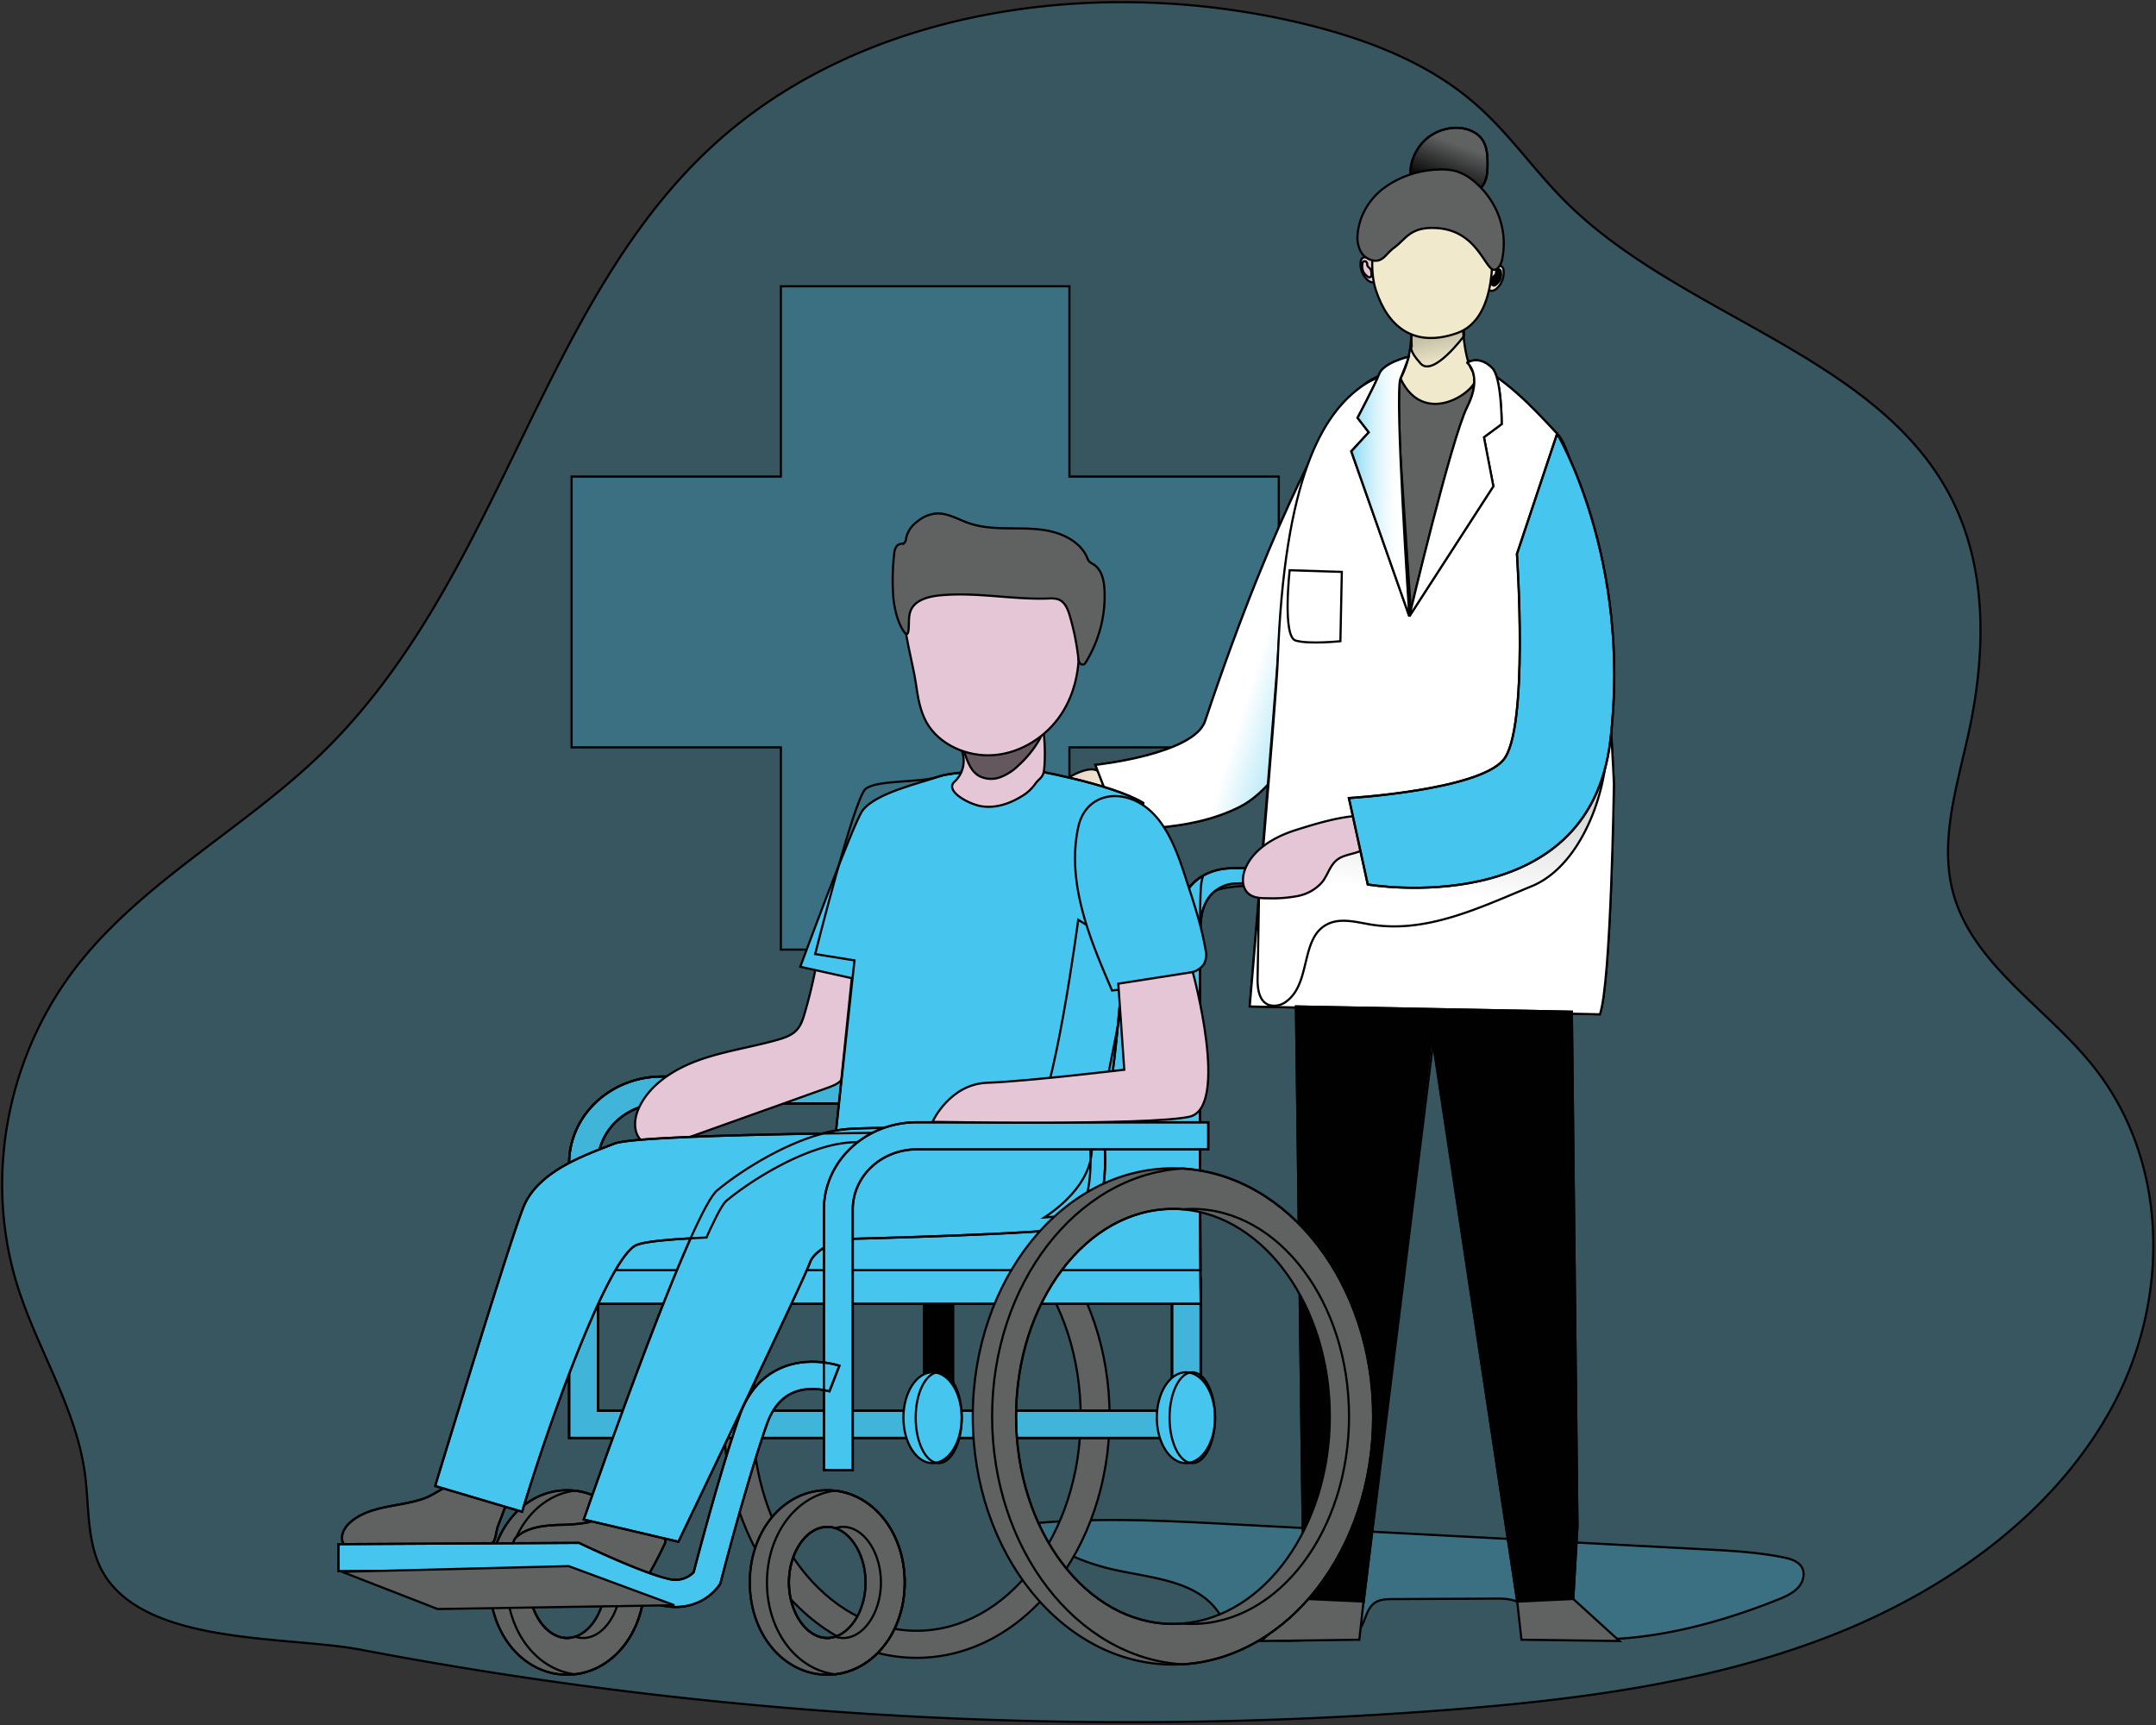 <svg width="1000" height="800" xmlns="http://www.w3.org/2000/svg" xmlns:xlink="http://www.w3.org/1999/xlink">
 <rect width="100%" height="100%" fill="#333333" stroke="none"/>
 <defs>
  <linearGradient y2="0.5" x2="1" y1="0.5" x1="0" id="linear-gradient">
   <stop stop-color="#e5c6d6" offset="0"/>
   <stop stop-color="#ead4d0" offset="0.42"/>
   <stop stop-color="#f0e9cb" offset="1"/>
  </linearGradient>
  <linearGradient y2="0.559" x2="0.661" y1="0.803" x1="1.108" id="linear-gradient-2">
   <stop stop-opacity="0" stop-color="#fff" offset="0"/>
   <stop stop-color="#fff" offset="0.95"/>
  </linearGradient>
  <linearGradient xlink:href="#linear-gradient" gradientTransform="matrix(-1, 0, 0, 1, -18.3, 0)" y2="95.29" x2="-489.78" y1="95.29" x1="-495.38" id="linear-gradient-3"/>
  <linearGradient xlink:href="#linear-gradient" gradientTransform="translate(470.54)" y2="92.4" x2="-33.48" y1="92.4" x1="-39.08" id="linear-gradient-4"/>
  <linearGradient xlink:href="#linear-gradient-2" gradientTransform="matrix(-1, 0, 0, 1, -18.3, 0)" y2="230.88" x2="-429.4" y1="244.21" x1="-564.64" id="linear-gradient-5"/>
  <linearGradient y2="-1.433" x2="0.729" y1="1.378" x1="0.383" id="linear-gradient-6">
   <stop stop-opacity="0" stop-color="#010101" offset="0.26"/>
   <stop stop-color="#010101" offset="0.99"/>
  </linearGradient>
  <linearGradient y2="0.828" x2="0.406" y1="0.237" x1="0.629" id="linear-gradient-7">
   <stop stop-opacity="0" stop-color="#010101" offset="0"/>
   <stop stop-color="#010101" offset="0.95"/>
  </linearGradient>
  <linearGradient xlink:href="#linear-gradient" gradientTransform="matrix(-1, 0, 0, 1, -18.3, 0)" y2="119.73" x2="-462.49" y1="119.73" x1="-486.63" id="linear-gradient-8"/>
  <linearGradient y2="-1.973" x2="0.011" y1="1.178" x1="0.664" id="linear-gradient-9">
   <stop stop-opacity="0" stop-color="#010101" offset="0.12"/>
   <stop stop-color="#010101" offset="0.95"/>
  </linearGradient>
  <linearGradient xlink:href="#linear-gradient" gradientTransform="matrix(-1, 0, 0, 1, -18.3, 0)" y2="89.66" x2="-453.49" y1="89.66" x1="-491.71" id="linear-gradient-10"/>
  <linearGradient xlink:href="#linear-gradient-9" gradientTransform="matrix(-1, 0, 0, 1, -17.36, -1.58)" y2="258.65" x2="-455.94" y1="520.78" x1="-481.92" id="linear-gradient-11"/>
  <linearGradient xlink:href="#linear-gradient-2" gradientTransform="matrix(-1, 0, 0, 1, -18.3, 0)" y2="165.76" x2="-474.13" y1="172.3" x1="-493.75" id="linear-gradient-12"/>
  <linearGradient y2="0.498" x2="0.893" y1="0.482" x1="-0.281" id="linear-gradient-13">
   <stop stop-opacity="0" stop-color="#fff" offset="0"/>
   <stop stop-opacity="0.18" stop-color="#fff" offset="0.11"/>
   <stop stop-opacity="0.42" stop-color="#fff" offset="0.29"/>
   <stop stop-opacity="0.63" stop-color="#fff" offset="0.45"/>
   <stop stop-opacity="0.79" stop-color="#fff" offset="0.6"/>
   <stop stop-opacity="0.9" stop-color="#fff" offset="0.74"/>
   <stop stop-opacity="0.98" stop-color="#fff" offset="0.86"/>
   <stop stop-color="#fff" offset="0.95"/>
  </linearGradient>
  <linearGradient xlink:href="#linear-gradient-9" y2="90.25" x2="-461.33" y1="92.6" x1="-450" id="linear-gradient-14"/>
  <linearGradient xlink:href="#linear-gradient-9" gradientTransform="translate(482.42)" y2="93.03" x2="-17.24" y1="95.38" x1="-5.91" id="linear-gradient-15"/>
  <linearGradient xlink:href="#linear-gradient-9" gradientTransform="matrix(1, 0, 0, 1, 0, 0)" y2="437.35" x2="298.84" y1="474.88" x1="297.55" id="linear-gradient-16"/>
  <linearGradient xlink:href="#linear-gradient-9" gradientTransform="matrix(1, 0, 0, 1, 0, 0)" y2="545.55" x2="178.53" y1="510.29" x1="180.15" id="linear-gradient-17"/>
  <linearGradient xlink:href="#linear-gradient-9" gradientTransform="matrix(1, 0, 0, 1, 0, 0)" y2="524.73" x2="172.42" y1="508.34" x1="160.99" id="linear-gradient-18"/>
  <linearGradient xlink:href="#linear-gradient-9" gradientTransform="matrix(1, 0, 0, 1, 0, 0)" y2="529.54" x2="151.44" y1="520.81" x1="137.85" id="linear-gradient-19"/>
  <linearGradient xlink:href="#linear-gradient-9" gradientTransform="matrix(1, 0, 0, 1, 0, 0)" y2="532.21" x2="209.6" y1="525.74" x1="191.48" id="linear-gradient-20"/>
  <linearGradient xlink:href="#linear-gradient-9" gradientTransform="matrix(1, 0, 0, 1, 0, 0)" y2="600.38" x2="-2.81" y1="402.73" x1="328.04" id="linear-gradient-21"/>
  <linearGradient xlink:href="#linear-gradient-9" gradientTransform="matrix(1, 0, 0, 1, 0, 0)" y2="384.25" x2="354.75" y1="410.99" x1="312.47" id="linear-gradient-22"/>
  <linearGradient xlink:href="#linear-gradient" y2="349.03" x2="270.58" y1="349.03" x1="200.55" id="linear-gradient-23"/>
  <linearGradient xlink:href="#linear-gradient-9" gradientTransform="matrix(1, 0, 0, 1, 0, 0)" y2="369.36" x2="417.89" y1="369.36" x1="180.39" id="linear-gradient-24"/>
  <linearGradient xlink:href="#linear-gradient-9" gradientTransform="matrix(1, 0, 0, 1, 0, 0)" y2="364.95" x2="381.35" y1="364.95" x1="180.39" id="linear-gradient-25"/>
  <linearGradient xlink:href="#linear-gradient" y2="291.66" x2="434.04" y1="291.66" x1="393.98" id="linear-gradient-26"/>
  <linearGradient xlink:href="#linear-gradient-9" gradientTransform="matrix(1, 0, 0, 1, 0, 0)" y2="519.5" x2="516.38" y1="291.74" x1="273.09" id="linear-gradient-27"/>
  <linearGradient xlink:href="#linear-gradient-9" gradientTransform="matrix(1, 0, 0, 1, 0, 0)" y2="417.32" x2="399.35" y1="326.97" x1="302.84" id="linear-gradient-28"/>
  <linearGradient xlink:href="#linear-gradient" y2="257.97" x2="330.98" y1="257.97" x1="301.45" id="linear-gradient-29"/>
  <linearGradient xlink:href="#linear-gradient-9" gradientTransform="matrix(1, 0, 0, 1, 0, 0)" y2="183.64" x2="362.59" y1="273.8" x1="303.93" id="linear-gradient-30"/>
  <linearGradient xlink:href="#linear-gradient-9" gradientTransform="matrix(1, 0, 0, 1, 0, 0)" y2="471.04" x2="286.32" y1="406.57" x1="224.82" id="linear-gradient-31"/>
  <linearGradient xlink:href="#linear-gradient-9" gradientTransform="matrix(1, 0, 0, 1, 0, 0)" y2="463.91" x2="215.18" y1="407.45" x1="164.93" id="linear-gradient-32"/>
  <linearGradient xlink:href="#linear-gradient-9" gradientTransform="matrix(1, 0, 0, 1, 0, 0)" y2="536.64" x2="402.71" y1="392.35" x1="329.59" id="linear-gradient-33"/>
  <linearGradient xlink:href="#linear-gradient-9" gradientTransform="matrix(1, 0, 0, 1, 0, 0)" y2="554.17" x2="266.61" y1="512.12" x1="253.99" id="linear-gradient-34"/>
  <linearGradient xlink:href="#linear-gradient-9" gradientTransform="matrix(1, 0, 0, 1, 0, 0)" y2="553.74" x2="269.2" y1="512.69" x1="256.89" id="linear-gradient-35"/>
  <linearGradient xlink:href="#linear-gradient-9" gradientTransform="matrix(1, 0, 0, 1, 0, 0)" y2="522.02" x2="173.42" y1="448.26" x1="223.89" id="linear-gradient-36"/>
  <linearGradient xlink:href="#linear-gradient-9" gradientTransform="matrix(1, 0, 0, 1, 0, 0)" y2="506.5" x2="410.77" y1="464.98" x1="360.06" id="linear-gradient-37"/>
  <linearGradient xlink:href="#linear-gradient-9" gradientTransform="matrix(1, 0, 0, 1, 0, 0)" y2="515.5" x2="340.09" y1="463.6" x1="278.11" id="linear-gradient-38"/>
  <linearGradient xlink:href="#linear-gradient" y2="222.15" x2="341.81" y1="222.15" x1="285.86" id="linear-gradient-39"/>
  <linearGradient xlink:href="#linear-gradient-9" gradientTransform="matrix(1, 0, 0, 1, 0, 0)" y2="524.99" x2="448.45" y1="361.93" x1="203.43" id="linear-gradient-40"/>
  <linearGradient xlink:href="#linear-gradient" y2="356.27" x2="383.02" y1="356.27" x1="295.22" id="linear-gradient-41"/>
  <linearGradient xlink:href="#linear-gradient-2" y2="244.99" x2="504.27" y1="192.8" x1="401.46" id="linear-gradient-42"/>
 </defs>
 <title>Health 3</title>
 <g>
  <title>background</title>
  <rect fill="none" id="canvas_background" height="802" width="1002" y="-1" x="-1"/>
 </g>
 <g>
  <title>Layer 1</title>
  <g stroke="null" id="svg_80">
   <path stroke="null" id="svg_1" opacity="0.24" fill="#46c6ef" d="m167.37,765.082a1791.724,1680.475 0 0 0 504.681,27.866c59.421,-4.633 119.351,-12.3 174.561,-33.346s105.829,-57.07 132.917,-106.884s26.884,-114.318 -9.151,-158.871c-21.361,-26.417 -54.437,-46.178 -63.996,-78.089c-7.286,-24.49 1.107,-50.319 6.572,-75.165c8.305,-37.774 9.253,-78.868 -9.763,-113.061c-35.451,-63.753 -124.626,-81.629 -177.096,-134.053c-14.571,-14.5 -26.068,-31.555 -41.586,-45.099c-23.547,-20.704 -54.933,-31.897 -86.333,-38.867c-92.948,-20.636 -199.229,-4.674 -267.495,57.986c-27.685,25.406 -47.924,57.029 -65.307,89.487c-35.568,66.445 -61.592,139.779 -116.859,193.077c-35.233,33.933 -80.942,58.191 -111.337,96.074c-34.023,42.393 -45.024,100.201 -28.821,151.026c9.282,29.055 26.854,55.895 30.993,85.975c1.778,12.956 1.02,26.335 5.173,38.812c13.988,42.078 86.26,36.161 122.848,43.131z"/>
   <polygon stroke="null" id="svg_2" opacity="0.24" fill="#46c6ef" points="593.135,221.027 593.135,346.606 496.019,346.606 496.019,440.398 362.184,440.398 362.184,346.606 265.127,346.606 265.127,221.027 362.184,221.027 362.184,132.77 496.019,132.77 496.019,221.027 593.135,221.027 "/>
   <path stroke="null" id="svg_3" fill="url(#linear-gradient)" d="m491.269,363.471a5.741,5.385 0 0 0 -2.273,3.061c-0.379,2.378 2.302,4.1 4.692,5.016a38.511,36.12 0 0 0 15.212,2.474a2.623,2.46 0 0 0 1.661,-0.437a2.696,2.528 0 0 0 0.641,-1.79c0.277,-4.551 1.69,-12.969 -2.914,-14.664s-13.77,3.786 -17.019,6.341z"/>
   <path stroke="null" id="svg_4" fill="#46c6ef" d="m620.237,190.783s-26.796,40.521 -61.271,143.619c-5.187,15.511 -50.911,20.335 -50.911,20.335l11.307,29.191s31.109,2.651 55.632,-9.73s41.484,-60.132 41.484,-60.132l3.759,-123.284z"/>
   <path stroke="null" id="svg_5" fill="url(#linear-gradient-2)" d="m620.237,190.783s-26.796,40.521 -61.271,143.619c-5.187,15.511 -50.911,20.335 -50.911,20.335l11.307,29.191s31.109,2.651 55.632,-9.73s41.484,-60.132 41.484,-60.132l3.759,-123.284z"/>
   <path stroke="null" id="svg_6" fill="url(#linear-gradient-3)" d="m697.39,125.445a10.987,10.304 0 0 1 -2.914,8.09a4.371,4.1 0 0 1 -1.836,1.216c-3.686,1.148 -3.905,-5.931 -2.827,-7.94c1.326,-2.241 7.082,-5.918 7.577,-1.367z"/>
   <path stroke="null" id="svg_7" fill="url(#linear-gradient-4)" d="m631.107,121.495a10.943,10.263 0 0 0 2.914,8.077a4.634,4.346 0 0 0 1.821,1.23c3.701,1.134 3.92,-5.945 2.841,-7.954c-1.282,-2.296 -7.023,-5.918 -7.577,-1.353z"/>
   <path stroke="null" id="svg_8" opacity="0.24" fill="#46c6ef" d="m571.686,755.502c-3.439,-2.515 -5.333,-6.396 -7.97,-9.648c-10.826,-13.379 -31.386,-14.145 -48.74,-18.285a98.748,92.616 0 0 1 -41.163,-20.499c32.231,-3.635 64.841,-1.913 97.232,-0.191l219.133,11.63c12.283,0.642 24.625,1.298 36.646,3.69c3.278,0.642 6.834,1.613 8.655,4.264c2.055,3.007 0.962,7.188 -1.545,9.881s-6.105,4.223 -9.617,5.631c-34.708,13.844 -73.074,22.672 -110.157,16.263c-2.579,-0.451 -5.508,-1.23 -6.557,-3.485s0.452,-5.084 0,-7.598c-0.889,-4.729 -7.504,-5.808 -12.618,-5.781l-48.813,0.232c-2.914,0 -5.93,0.082 -8.291,1.585c-5.012,3.212 -4.371,10.933 -9.18,14.404c-2.244,1.585 -5.202,1.872 -7.999,2.05c-12.895,0.806 -38.016,3.936 -49.017,-4.141z"/>
   <path stroke="null" id="svg_9" fill="#46c6ef" d="m681.115,167.332c16.553,7.475 29.069,20.814 41.119,33.81c2.433,2.624 3.555,5.836 4.852,9.088c13.668,34.33 11.657,56.51 16.028,84.499c3.541,22.932 5.45,68.81 5.45,68.81s-1.311,92.247 -6.499,106.87l-162.423,-3.649s12.356,-149.113 13.434,-167.357c5.187,-88.558 24.246,-108.059 38.54,-120.263s49.498,-11.808 49.498,-11.808z"/>
   <path stroke="null" id="svg_10" fill="url(#linear-gradient-5)" d="m681.115,167.332c16.553,7.475 29.069,20.814 41.119,33.81c2.433,2.624 3.555,5.836 4.852,9.088c13.668,34.33 11.657,56.51 16.028,84.499c3.541,22.932 5.45,68.81 5.45,68.81s-1.311,92.247 -6.499,106.87l-162.423,-3.649s12.4,-143.168 12.997,-160.046c3.016,-85.729 21.011,-114.797 38.977,-127.547c15.387,-10.96 49.498,-11.835 49.498,-11.835z"/>
   <path stroke="null" id="svg_11" fill="url(#linear-gradient-6)" d="m710.504,410.961c-24.625,10.154 -49.541,22.372 -75.915,17.602c-6.12,-1.093 -12.72,-2.733 -18.345,-0.219c-13.347,5.931 -7.883,27.237 -19.394,35.929a8.743,8.2 0 0 1 -8.014,1.9c-4.838,-1.531 -5.61,-7.544 -5.537,-12.3l0.641,-37.623c0,-3.663 0.219,-7.598 2.594,-10.509a17.602,16.509 0 0 1 5.989,-4.209a298.706,280.159 0 0 1 74.414,-26.649c12.633,-2.733 25.47,-4.92 37.885,-8.459a120.808,113.307 0 0 0 18.826,-6.696c3.104,-1.435 18.753,-39.906 19.394,-37.61c8.699,30.776 -5.697,77.789 -32.537,88.845z"/>
   <path stroke="null" id="svg_12" fill="#fff" d="m622.364,265.224l-24.202,-0.765s-3.41,30.776 2.768,32.608s20.778,0.301 20.778,0.301l0.656,-32.143z"/>
   <path stroke="null" id="svg_13" fill="#606161" d="m685.544,177.336s-18.84,16.755 -29.244,5.467s-9.092,-7.011 -9.092,-7.011l7.154,107.308l31.182,-105.763z"/>
   <path stroke="null" id="svg_14" fill="#606161" d="m659.506,66.488a21.128,19.816 0 0 1 13.974,-7.134c5.289,-0.519 11.147,1.203 14.032,5.398c2.098,3.048 2.375,6.833 2.448,10.496c0,3.389 0,6.901 -1.647,9.922a14.906,13.981 0 0 1 -7.912,6.355c-7.752,2.87 -16.932,0.533 -22.935,-4.647s-2.637,-15.019 2.04,-20.39z"/>
   <path stroke="null" id="svg_15" fill="url(#linear-gradient-7)" d="m659.506,66.488a21.128,19.816 0 0 1 13.974,-7.134c5.289,-0.519 11.147,1.203 14.032,5.398c2.098,3.048 2.375,6.833 2.448,10.496c0,3.389 0,6.901 -1.647,9.922a14.906,13.981 0 0 1 -7.912,6.355c-7.752,2.87 -16.932,0.533 -22.935,-4.647s-2.637,-15.019 2.04,-20.39z"/>
   <path stroke="null" id="svg_16" fill="url(#linear-gradient-8)" d="m678.171,145.247s0.219,23.151 5.828,28.03s-22.527,27.62 -34.431,2.228c0,0 6.921,-10.933 4.546,-29.451s24.057,-0.806 24.057,-0.806z"/>
   <path stroke="null" id="svg_17" fill="url(#linear-gradient-9)" d="m679.045,150.727l0,5.07s-14.294,19.297 -20.137,12.805s-4.124,-7.926 -4.124,-7.926l-0.641,-14.623l24.902,4.674z"/>
   <path stroke="null" id="svg_18" fill="url(#linear-gradient-10)" d="m691.824,112.134s4.109,35.341 -16.028,42.365s-32.158,-3.048 -37.681,-20.103s2.929,-51.508 24.304,-48.092s29.404,25.829 29.404,25.829z"/>
   <path stroke="null" id="svg_19" fill="#606161" d="m695.044,124.01a9.646,9.047 0 0 0 1.749,-4.1a41.163,38.607 0 0 0 -13.624,-36.257a22.993,21.565 0 0 0 -7.562,-4.182a24.669,23.137 0 0 0 -8.582,-0.82a43.13,40.452 0 0 0 -25.004,8.473a32.741,30.708 0 0 0 -12.356,21.77a16.028,15.033 0 0 0 1.268,7.366a8.597,8.063 0 0 0 5.989,4.578c4.663,0.752 5.945,-3.266 9.704,-5.959c5.654,-4.1 7.46,-10.058 20.399,-9.047c20.909,1.667 22.381,24.64 28.02,18.176z"/>
   <polygon stroke="null" id="svg_20" fill="#606161" points="729.068,469.193 731.661,708.052 729.723,741.562 703.729,742.778 664.751,483.215 632.433,743.229 604.66,743.079 601.091,466.76 729.068,469.193 "/>
   <polygon stroke="null" id="svg_21" fill="url(#linear-gradient-11)" points="729.068,469.193 731.661,708.052 729.723,741.562 703.729,742.778 664.11,480.167 632.433,743.229 604.66,743.079 601.091,466.76 729.068,469.193 "/>
   <polygon stroke="null" id="svg_22" fill="#606161" points="751.157,761.05 705.681,760.449 703.729,742.778 729.723,741.562 751.157,761.05 "/>
   <polygon stroke="null" id="svg_23" fill="#606161" points="585.004,761.05 630.48,760.449 632.433,742.778 606.453,741.562 585.004,761.05 "/>
   <path stroke="null" id="svg_24" fill="#46c6ef" d="m680.561,168.193s7.358,5.89 0,20.499s-26.884,97.14 -26.884,97.14l38.977,-60.323l-4.371,-22.741l8.233,-6.095s0,-21.538 -4.371,-25.966s-8.859,-4.182 -11.584,-2.515z"/>
   <path stroke="null" id="svg_25" fill="#46c6ef" d="m653.386,165.446s-11.657,2.733 -13.653,7.926s-10.069,20.417 -10.069,20.417l5.202,6.696l-8.116,8.815l26.927,76.531s-6.936,-103.59 -4.109,-110.287s3.818,-10.099 3.818,-10.099z"/>
   <path stroke="null" id="svg_26" fill="url(#linear-gradient-12)" d="m680.561,168.193s7.358,5.89 0,20.499s-26.884,97.14 -26.884,97.14l38.977,-60.323l-4.371,-22.741l8.233,-6.095s0,-21.538 -4.371,-25.966s-8.859,-4.182 -11.584,-2.515z"/>
   <path stroke="null" id="svg_27" fill="url(#linear-gradient-13)" d="m653.386,165.446s-11.657,2.733 -13.653,7.926s-10.069,20.417 -10.069,20.417l5.202,6.696l-8.116,8.815l26.927,76.531s-6.936,-103.59 -4.109,-110.287s3.818,-10.099 3.818,-10.099z"/>
   <path stroke="null" id="svg_28" fill="url(#linear-gradient-14)" d="m634.852,124.01a2.506,2.351 0 0 1 -0.597,-0.765a6.44,6.04 0 0 1 -0.146,-0.998a1.457,1.367 0 0 0 -0.495,-0.875a0.976,0.916 0 0 0 -1.005,-0.178a1.093,1.025 0 0 0 -0.612,0.656a3.074,2.884 0 0 0 -0.146,0.902a7.519,7.052 0 0 0 0.539,3.417a8.262,7.749 0 0 0 1.749,1.954a1.457,1.367 0 0 0 0.962,0.492a1.355,1.271 0 0 0 0.685,-0.232a0.583,0.547 0 0 0 0.233,-0.178a0.597,0.56 0 0 0 0,-0.26a6.892,6.464 0 0 0 -0.073,-2.405a3.395,3.184 0 0 0 -1.093,-1.531z"/>
   <path stroke="null" id="svg_29" fill="url(#linear-gradient-15)" d="m693.223,127.823a2.462,2.31 0 0 0 0.583,-0.765a5.202,4.879 0 0 0 0.146,-1.011a1.545,1.449 0 0 1 0.495,-0.875a1.049,0.984 0 0 1 1.02,-0.178a1.195,1.121 0 0 1 0.612,0.67a3.555,3.335 0 0 1 0.131,0.902a7.286,6.833 0 0 1 -0.539,3.417a7.927,7.434 0 0 1 -1.734,1.954a1.457,1.367 0 0 1 -0.962,0.492a1.355,1.271 0 0 1 -0.685,-0.232a0.583,0.547 0 0 1 -0.233,-0.178a0.976,0.916 0 0 1 0,-0.26a7.286,6.833 0 0 1 0,-2.419a3.482,3.266 0 0 1 1.166,-1.517z"/>
   <rect stroke="null" id="svg_30" fill="#46c6ef" height="61.307" width="13.391" y="597.506" x="428.657"/>
   <rect stroke="null" id="svg_31" fill="url(#linear-gradient-16)" height="61.307" width="13.391" y="597.506" x="428.657"/>
   <path stroke="null" id="svg_32" fill="#606161" d="m263.014,776.684c-20.152,0 -35.932,-18.791 -35.932,-42.789s15.78,-42.789 35.932,-42.789s35.932,18.791 35.932,42.789s-15.795,42.789 -35.932,42.789zm0,-68.55c-9.646,0 -17.777,11.794 -17.777,25.761s8.131,25.761 17.777,25.761s17.777,-11.794 17.777,-25.761s-8.145,-25.775 -17.777,-25.775l0,0.014z"/>
   <path stroke="null" id="svg_33" fill="url(#linear-gradient-17)" d="m263.014,776.684c-20.152,0 -35.932,-18.791 -35.932,-42.789s15.78,-42.789 35.932,-42.789s35.932,18.791 35.932,42.789s-15.795,42.789 -35.932,42.789zm0,-68.55c-9.646,0 -17.777,11.794 -17.777,25.761s8.131,25.761 17.777,25.761s17.777,-11.794 17.777,-25.761s-8.145,-25.775 -17.777,-25.775l0,0.014z"/>
   <path stroke="null" id="svg_34" fill="url(#linear-gradient-18)" d="m266.744,691.311c-18.024,2.2 -31.692,20.103 -31.692,42.598s13.668,40.384 31.692,42.584c18.345,-2.2 32.202,-20.103 32.202,-42.584s-13.915,-40.398 -32.202,-42.598zm3.672,68.331a9.937,9.32 0 0 1 -3.672,-0.629a10.447,9.799 0 0 1 -3.759,0.629c-9.646,0 -17.747,-11.808 -17.747,-25.747s8.101,-25.775 17.747,-25.775a12.225,11.466 0 0 1 3.759,0.56a11.657,10.933 0 0 1 3.716,-0.56c9.442,0 17.485,11.739 17.485,25.761s-8.087,25.775 -17.485,25.775l-0.044,-0.014z"/>
   <path stroke="null" id="svg_35" fill="#606161" d="m162.139,706.276c-3.104,2.802 -5.114,7.913 -1.923,10.605c1.909,1.613 4.765,1.544 7.286,1.367c18.112,-1.162 37.885,-0.916 55.938,-2.556c2.535,-0.232 3.672,1.08 5.42,-0.67c0.991,-0.984 1.457,-5.59 1.938,-6.833l3.308,-8.692a3.06,2.87 0 0 0 0.262,-1.831a3.118,2.925 0 0 0 -1.588,-1.49c-5.187,-2.87 -14.207,-8.09 -20.399,-7.899c-5.828,0.164 -9.952,4.565 -15.46,6.573c-11.453,4.155 -25.368,2.979 -34.781,11.425z"/>
   <path stroke="null" id="svg_36" fill="url(#linear-gradient-19)" d="m162.139,706.276c-3.104,2.802 -5.114,7.913 -1.923,10.605c1.909,1.613 4.765,1.544 7.286,1.367c18.112,-1.162 37.885,-0.916 55.938,-2.556c2.535,-0.232 3.672,1.08 5.42,-0.67c0.991,-0.984 1.457,-5.59 1.938,-6.833l3.308,-8.692a3.06,2.87 0 0 0 0.262,-1.831a3.118,2.925 0 0 0 -1.588,-1.49c-5.187,-2.87 -14.207,-8.09 -20.399,-7.899c-5.828,0.164 -9.952,4.565 -15.46,6.573c-11.453,4.155 -25.368,2.979 -34.781,11.425z"/>
   <path stroke="null" id="svg_37" fill="#606161" d="m259.604,707.178c-7.052,0.246 -14.673,1.011 -19.86,5.467c-0.918,0.779 -1.792,1.954 -1.341,3.034a3.278,3.075 0 0 0 1.603,1.367c16.305,8.842 36.544,8.2 54.058,14.719c1.676,0.615 3.643,1.285 5.158,0.396a5.697,5.344 0 0 0 1.749,-2.077q3.92,-6.833 7.286,-13.994a3.045,2.856 0 0 0 0.379,-1.749c-0.204,-0.916 -1.239,-1.367 -2.142,-1.749q-6.003,-2.364 -12.021,-4.633c-3.555,-1.367 -8.845,-4.537 -12.662,-4.688c-3.016,-0.137 -6.44,2.269 -9.544,2.856a74.604,69.971 0 0 1 -12.662,1.052z"/>
   <path stroke="null" id="svg_38" fill="url(#linear-gradient-20)" d="m259.604,707.178c-7.052,0.246 -14.673,1.011 -19.86,5.467c-0.918,0.779 -1.792,1.954 -1.341,3.034a3.278,3.075 0 0 0 1.603,1.367c16.305,8.842 36.544,8.2 54.058,14.719c1.676,0.615 3.643,1.285 5.158,0.396a5.697,5.344 0 0 0 1.749,-2.077q3.92,-6.833 7.286,-13.994a3.045,2.856 0 0 0 0.379,-1.749c-0.204,-0.916 -1.239,-1.367 -2.142,-1.749q-6.003,-2.364 -12.021,-4.633c-3.555,-1.367 -8.845,-4.537 -12.662,-4.688c-3.016,-0.137 -6.44,2.269 -9.544,2.856a74.604,69.971 0 0 1 -12.662,1.052z"/>
   <path stroke="null" id="svg_39" fill="#606161" d="m425.16,768.854c-49.337,0 -89.481,-50.21 -89.481,-111.941s40.143,-111.954 89.481,-111.954s89.495,50.224 89.495,111.954s-40.201,111.941 -89.495,111.941zm0,-211.335c-41.95,0 -76.09,44.593 -76.09,99.395s34.14,99.381 76.09,99.381s76.09,-44.593 76.09,-99.381s-34.082,-99.395 -76.09,-99.395z"/>
   <path stroke="null" id="svg_40" fill="#46c6ef" d="m544.715,666.862l-280.74,0l0,-127.26a42.955,40.288 0 0 1 42.795,-40.343l134.578,0l0,12.559l-134.578,0a29.594,27.756 0 0 0 -29.477,27.784l0,114.701l263.05,0l3.147,-2.2l0,-59.312l13.332,0l0,65.598l-12.109,8.473z"/>
   <path stroke="null" id="svg_41" fill="url(#linear-gradient-21)" d="m544.861,666.862l-280.885,0l0,-127.26a42.955,40.288 0 0 1 42.824,-40.343l134.651,0l0,12.559l-134.651,0a29.594,27.756 0 0 0 -29.492,27.784l0,114.701l263.182,0l3.162,-2.2l0,-59.312l13.332,0l0,65.598l-12.123,8.473z"/>
   <path stroke="null" id="svg_42" fill="url(#linear-gradient-22)" d="m544.861,666.862l-280.885,0l0,-127.26a42.955,40.288 0 0 1 42.824,-40.343l134.651,0l0,12.559l-134.651,0a29.594,27.756 0 0 0 -29.492,27.784l0,114.701l263.182,0l3.162,-2.2l0,-59.312l13.332,0l0,65.598l-12.123,8.473z"/>
   <path stroke="null" id="svg_43" fill="url(#linear-gradient-23)" d="m373.244,469.89c-0.86,2.952 -1.851,6.013 -4.094,8.2s-5.493,3.294 -8.626,4.182c-12.123,3.43 -24.771,5.193 -36.602,9.471s-23.124,11.698 -27.86,22.713c-2.186,5.098 -2.39,11.849 2.288,15.156s11.074,1.449 16.422,-0.465l69.052,-24.654c2.419,-0.875 4.983,-1.831 6.557,-3.772s1.865,-4.688 2.055,-7.202q2.084,-27.333 4.138,-54.665c0.554,-7.229 -4.298,-27.333 -14.367,-14.254c-3.162,4.1 -2.331,15.88 -3.235,20.909a265.309,248.836 0 0 1 -5.726,24.381z"/>
   <path stroke="null" id="svg_44" fill="#46c6ef" d="m610.78,407.08c-0.073,0.191 -0.67,0.383 -1.151,0.437c-7.635,1.257 -35.422,2.132 -35.422,2.2a15.212,14.268 0 0 0 -10.783,3.649c-3.949,3.198 -6.091,8.2 -6.499,14.76c-0.874,15.197 -0.131,153.144 0,176.568l-291.726,0l0,-36.434l213.043,-16.714l40.449,-95.35l29.871,0l0,-39.318c0.86,-2.323 6.149,-13.817 22.629,-14.199c16.742,-0.314 33.018,-0.123 38.511,0c0.874,1.695 1.413,3.649 1.078,4.401z"/>
   <path stroke="null" id="svg_45" fill="url(#linear-gradient-24)" d="m611.188,410.045c0,0.164 -43.028,-0.629 -47.764,3.335c-3.934,3.171 -6.076,8.118 -6.499,14.746c-0.321,4.947 -0.437,23.233 -0.437,46.397c0,11.931 0,24.599 0,36.967c0,29.027 0.189,58.847 0.248,77.556c0,6.97 0.131,12.436 0.131,15.662l-291.668,0l0,-36.448l213.014,-16.687l40.464,-95.35l29.9,0l0,-39.332a22.847,21.429 0 0 1 9.442,-10.769a26.228,24.599 0 0 1 13.201,-3.444c16.698,-0.301 32.974,-0.123 38.497,0c0.86,1.722 1.836,6.614 1.472,7.366z"/>
   <path stroke="null" id="svg_46" fill="url(#linear-gradient-25)" d="m556.926,412.464c-0.379,6.095 -0.437,31.842 -0.437,62.059c0,11.931 0,24.599 0,36.967c0.131,34.548 0.306,67.252 0.379,77.556l-291.668,0l0,-36.448l213.014,-16.673l40.464,-95.404l29.9,0l0,-23.629a22.847,21.429 0 0 1 9.442,-10.769a28.049,26.308 0 0 0 -1.093,6.341z"/>
   <path stroke="null" id="svg_47" fill="url(#linear-gradient-26)" d="m600.901,384.981c-9.835,3.13 -19.598,8.815 -23.314,17.889c-1.69,4.1 -1.69,9.389 2.025,11.985c2.375,1.681 5.595,1.736 8.568,1.736a58.823,55.171 0 0 0 13.77,-1.052a19.671,18.449 0 0 0 11.511,-6.71c2.594,-3.43 3.584,-8.049 7.286,-10.496c4.298,-2.884 11.482,-2.2 13.653,-6.724c1.457,-3.02 -0.437,-6.765 -1.865,-9.498c-2.361,-4.524 -1.005,-4.1 -6.353,-3.417c-8.262,0.998 -17.5,3.827 -25.281,6.286z"/>
   <path stroke="null" id="svg_48" fill="#46c6ef" d="m477.834,356.897s37.418,6.409 52.456,15.484l0,0l-9.515,44.128l1.734,2.952s-4.721,99.04 -13.901,108.333l-121.158,-0.219l7.621,-73.921l-23.882,-5.303s24.771,-67.17 28.909,-72.513c6.28,-8.2 26.752,-12.641 35.218,-15.675s42.518,-3.266 42.518,-3.266z"/>
   <path stroke="null" id="svg_49" fill="url(#linear-gradient-27)" d="m477.834,356.897s37.418,6.409 52.456,15.484l0,0l-9.515,44.128l1.734,2.952s-4.721,99.04 -13.901,108.333l-121.158,-0.219l8.874,-82.175l-18.228,-2.938s18.068,-72.076 23.314,-76.531s25.499,-2.733 33.965,-5.795s42.46,-3.239 42.46,-3.239z"/>
   <path stroke="null" id="svg_50" fill="url(#linear-gradient-28)" d="m500.099,426.595s-11.322,86.098 -21.376,95.5s-0.481,29.506 -0.481,29.506l30.526,-26.882l16.465,-82.804l-25.135,-15.32z"/>
   <path stroke="null" id="svg_51" fill="url(#linear-gradient-29)" d="m484.144,357.785c-0.583,3.13 -2.375,3.348 -4.167,6.027a20.778,19.488 0 0 1 -6.586,5.767c-5.304,3.198 -11.657,5.303 -17.922,4.373s-17.31,-7.188 -12.822,-11.343c6.688,-6.232 4.022,-14.773 2.448,-16.099c-5.974,-5.043 8.582,-5.029 15.912,-8.2c5.828,-2.487 12.444,-11.917 18.665,-9.32c5.654,2.419 5.318,24.271 4.473,28.795z"/>
   <path stroke="null" id="svg_52" fill="url(#linear-gradient-30)" d="m472.429,354.943a24.406,22.891 0 0 1 -8.393,5.467a11.467,10.755 0 0 1 -9.937,-0.56c-3.541,-2.05 -5.085,-6.04 -6.397,-9.744c-0.525,-1.462 -0.947,-3.321 0.277,-4.36a4.284,4.018 0 0 1 1.341,-0.683l18.024,-6.642a33.397,31.323 0 0 1 9.019,-2.419c5.828,-0.465 8.553,1.818 5.828,6.833a52.543,49.281 0 0 1 -9.763,12.108z"/>
   <path stroke="null" id="svg_53" fill="#46c6ef" d="m388.762,568.451l-1.209,0.191a56.244,52.752 0 0 0 -8.174,4.1l19.161,-0.178c46.015,-0.451 72.33,-0.888 77.882,-3.458a77.678,72.855 0 0 0 7.97,-4.469c-29.929,2.118 -94.828,3.745 -95.63,3.813z"/>
   <path stroke="null" id="svg_54" fill="#46c6ef" d="m498.933,569.326c-14.134,2.897 -100.321,5.152 -109.37,5.344c-3.818,1.572 -12.254,5.972 -13.857,10.796c-2.55,7.735 -57.541,122.245 -59.872,127.096l-1.151,2.446l-43.932,-10.304l1.137,-3.198c4.969,-14.322 49.031,-139.642 60.688,-149.373c10.783,-9.047 37.36,-26.567 60.397,-28.522c21.303,-1.695 111.92,0.943 115.796,1.066l2.914,0.068l0.335,2.733c0.437,3.909 3.788,38.389 -13.085,41.846z"/>
   <path stroke="null" id="svg_55" fill="url(#linear-gradient-31)" d="m498.933,569.326c-14.134,2.897 -100.321,5.152 -109.37,5.344c-3.818,1.572 -12.254,5.972 -13.857,10.796c-2.55,7.735 -57.541,122.245 -59.872,127.096l-1.151,2.446l-43.932,-10.304l1.137,-3.198c3.818,-11.056 30.876,-88.066 48.419,-127.206c5.231,-11.616 9.588,-19.912 12.269,-22.167c9.034,-7.598 29.259,-21.169 49.148,-26.444a57.905,54.31 0 0 1 11.249,-2.077c21.303,-1.695 111.92,0.943 115.796,1.066l2.914,0.068l0.335,2.733c0.437,3.909 3.788,38.389 -13.085,41.846z"/>
   <path stroke="null" id="svg_56" fill="#46c6ef" d="m505.825,537.989c0,10.865 -1.88,23.861 -8.305,25.187a125.864,118.049 0 0 1 -13.114,1.435c8.903,-5.836 18.884,-15.252 21.419,-26.622z"/>
   <path stroke="null" id="svg_57" fill="#46c6ef" d="m505.825,537.852c0,-2.501 -0.131,-4.961 -0.262,-7.024c-16.145,-0.451 -93.254,-2.515 -112.051,-0.943a54.656,51.262 0 0 0 -10.841,2.064c-17.281,4.838 -35.83,16.714 -45.68,24.886c-1.457,1.189 -3.614,4.961 -6.368,10.742c-0.933,1.872 -1.938,4.018 -2.914,6.341c-15.941,0.752 -28.195,1.749 -32.42,3.458c-12.648,5.139 -38.701,76.75 -52.164,120.591l-0.933,3.143l-40.318,-11.931l0.86,-2.952c1.457,-4.592 34.096,-112.31 40.318,-127.014c6.572,-15.32 25.995,-22.741 40.129,-28.139l1.938,-0.752c14.061,-5.398 196.709,-5.467 217.531,-5.467l2.739,0l0.539,2.583a28.515,26.745 0 0 1 -0.102,10.414z"/>
   <path stroke="null" id="svg_58" fill="url(#linear-gradient-32)" d="m381.724,525.676c-19.889,5.275 -40.114,18.846 -49.148,26.444c-2.681,2.255 -7.038,10.55 -12.269,22.167c-12.313,0.697 -21.492,1.64 -25.048,3.089c-12.648,5.139 -38.701,76.75 -52.164,120.591l-0.933,3.143l-40.318,-11.931l0.86,-2.952c1.457,-4.592 34.096,-112.31 40.318,-127.014c6.572,-15.32 25.995,-22.741 40.129,-28.139l1.938,-0.752c6.557,-2.515 50.022,-3.895 96.635,-4.647z"/>
   <path stroke="null" id="svg_59" fill="#606161" d="m548.766,541.939l-0.539,0c-1.457,0 -2.812,-0.123 -4.226,-0.123c-51.159,0 -92.817,51.631 -92.817,115.07s41.659,115.084 92.817,115.084c1.457,0 2.812,-0.068 4.226,-0.123l0.539,0c49.017,-3.089 88.125,-53.463 88.125,-114.961s-39.181,-111.804 -88.125,-114.947zm-4.765,211.185c-40.041,0 -72.724,-43.158 -72.724,-96.238s32.683,-96.224 72.724,-96.224c1.457,0 3.016,0 4.488,0.191c38.045,3.075 68.323,44.976 68.323,96.033s-30.279,92.931 -68.323,96.047c-1.545,0.123 -3.074,0.191 -4.561,0.191l0.073,0z"/>
   <path stroke="null" id="svg_60" fill="url(#linear-gradient-33)" d="m548.766,541.939l-0.539,0c-48.959,3.143 -88.067,53.517 -88.067,114.947s39.109,111.872 88.067,114.961l0.539,0c49.017,-3.089 88.125,-53.463 88.125,-114.961s-39.181,-111.804 -88.125,-114.947zm4.211,211.185c-1.457,0 -3.002,0 -4.488,-0.191c-1.457,0.123 -3.002,0.191 -4.488,0.191c-40.041,0 -72.724,-43.158 -72.724,-96.238s32.683,-96.224 72.724,-96.224c1.457,0 3.016,0 4.488,0.191c1.457,-0.123 3.016,-0.191 4.488,-0.191c40.129,0 72.738,43.158 72.738,96.224s-32.683,96.238 -72.811,96.238l0.073,0z"/>
   <path stroke="null" id="svg_61" fill="#606161" d="m383.691,776.684c-20.152,0 -35.932,-18.791 -35.932,-42.789s15.78,-42.789 35.932,-42.789s35.932,18.791 35.932,42.789s-15.78,42.789 -35.932,42.789zm0,-68.55c-9.631,0 -17.777,11.794 -17.777,25.761s8.145,25.761 17.777,25.761s17.777,-11.794 17.777,-25.761s-8.145,-25.775 -17.777,-25.775l0,0.014z"/>
   <path stroke="null" id="svg_62" fill="url(#linear-gradient-34)" d="m387.421,691.311a35.83,33.605 0 0 0 -3.745,-0.191c-20.166,0 -35.903,18.791 -35.903,42.789s15.737,42.775 35.903,42.775a35.83,33.605 0 0 0 3.745,-0.191c18.345,-2.2 32.216,-20.103 32.216,-42.584s-13.872,-40.398 -32.216,-42.598zm-3.745,68.331c-9.646,0 -17.747,-11.808 -17.747,-25.747s8.101,-25.775 17.747,-25.775a12.123,11.37 0 0 1 3.745,0.56c7.897,2.583 14.061,13.065 14.061,25.201s-6.164,22.604 -14.061,25.119a10.375,9.73 0 0 1 -3.745,0.656l0,-0.014z"/>
   <path stroke="null" id="svg_63" fill="url(#linear-gradient-35)" d="m387.421,691.311c-18.01,2.2 -31.677,20.103 -31.677,42.598s13.668,40.384 31.677,42.584c18.345,-2.2 32.216,-20.103 32.216,-42.584s-13.872,-40.398 -32.216,-42.598zm3.686,68.331a10.01,9.389 0 0 1 -3.686,-0.629a10.375,9.73 0 0 1 -3.745,0.629c-9.646,0 -17.747,-11.808 -17.747,-25.747s8.101,-25.775 17.747,-25.775a12.123,11.37 0 0 1 3.745,0.56a11.657,10.933 0 0 1 3.686,-0.56c9.442,0 17.485,11.739 17.485,25.761s-8.043,25.775 -17.485,25.775l0,-0.014z"/>
   <path stroke="#46c6ef" id="svg_64" stroke-width="4.6" stroke-miterlimit="10" fill="none" d="m519.507,372.367a10.2,9.566 0 0 0 -3.555,0.574c-3.482,1.216 -5.828,4.182 -6.819,8.582l0,0c-5.202,23.315 4.779,47.9 13.362,68.017a110.74,103.864 0 0 0 30.483,-7.585c0.481,-0.191 1.749,-0.683 1.996,-1.093a5.741,5.385 0 0 0 0,-2.378c-1.778,-10.66 -5.275,-21.251 -8.655,-31.501l-0.364,-1.134c-3.293,-9.963 -7.795,-23.629 -16.509,-29.929a16.655,15.621 0 0 0 -9.937,-3.553z"/>
   <path stroke="null" id="svg_65" fill="#46c6ef" d="m558.383,447.177a9.952,9.334 0 0 1 -5.158,3.635a116.277,109.057 0 0 1 -34.97,8.295l-2.477,0.246l-0.933,-2.187c-9.107,-21.306 -20.399,-47.832 -14.673,-73.798c1.457,-6.532 5.42,-11.247 11.059,-13.188c6.149,-2.146 13.595,-0.697 19.889,3.895c10.375,7.475 15.27,22.235 18.811,33.031l0.335,1.134c3.482,10.427 7.038,21.292 8.917,32.348a10.564,9.908 0 0 1 -0.801,6.587z"/>
   <path stroke="null" id="svg_66" fill="#46c6ef" d="m395.537,681.813l-13.391,0l0,-120.988a43.057,40.384 0 0 1 43.014,-40.343l135.263,0l0,12.559l-135.263,0a29.652,27.811 0 0 0 -29.623,27.784l0,120.988z"/>
   <path stroke="null" id="svg_67" fill="#46c6ef" d="m313.415,745.266a28.268,26.513 0 0 1 -6.572,-0.752c-12.196,-2.733 -35.408,-13.448 -41.527,-16.4l-108.379,0.588l0,-12.573l111.628,-0.588l1.457,0.697c0.277,0.123 27.685,13.243 39.997,15.99a11.336,10.632 0 0 0 11.73,-3.089c1.923,-7.407 12.109,-46.247 21.201,-72.349c3.716,-10.673 10.025,-18.121 18.767,-22.112c13.26,-6.068 27.015,-1.49 27.597,-1.285l-4.604,11.862c-0.102,0 -9.194,-2.938 -17.296,0.82c-5.304,2.46 -9.282,7.393 -11.803,14.678c-9.865,28.303 -21.113,72.172 -21.23,72.609l-0.248,0.998l-0.583,0.875a24.1,22.604 0 0 1 -20.137,10.031z"/>
   <path stroke="null" id="svg_68" fill="url(#linear-gradient-36)" d="m313.415,745.266a28.268,26.513 0 0 1 -6.572,-0.752c-12.196,-2.733 -35.408,-13.448 -41.527,-16.4l-108.379,0.588l0,-12.573l111.628,-0.588l1.457,0.697c0.277,0.123 27.685,13.243 39.997,15.99a11.336,10.632 0 0 0 11.73,-3.089c1.923,-7.407 12.109,-46.247 21.201,-72.349c3.716,-10.673 10.025,-18.121 18.767,-22.112c13.26,-6.068 27.015,-1.49 27.597,-1.285l-4.604,11.862c-0.102,0 -9.194,-2.938 -17.296,0.82c-5.304,2.46 -9.282,7.393 -11.803,14.678c-9.865,28.303 -21.113,72.172 -21.23,72.609l-0.248,0.998l-0.583,0.875a24.1,22.604 0 0 1 -20.137,10.031z"/>
   <ellipse stroke="null" id="svg_69" fill="#46c6ef" ry="21.073" rx="13.507" cy="657.487" cx="550.063"/>
   <ellipse stroke="null" id="svg_70" fill="#46c6ef" ry="21.073" rx="13.507" cy="657.487" cx="432.533"/>
   <ellipse stroke="null" id="svg_71" fill="url(#linear-gradient-37)" ry="21.073" rx="10.564" cy="657.487" cx="553.021"/>
   <ellipse stroke="null" id="svg_72" fill="url(#linear-gradient-38)" ry="21.073" rx="10.695" cy="657.487" cx="435.404"/>
   <polygon stroke="null" id="svg_73" fill="#606161" points="158.627,728.962 202.952,746.209 312.789,744.446 263.757,726.311 158.627,728.962 "/>
   <path stroke="null" id="svg_74" fill="url(#linear-gradient-39)" d="m424.825,317.074c0.889,6.136 1.836,12.409 4.881,17.889c5.828,10.441 19.103,16.318 31.619,15.211s23.853,-8.555 30.599,-18.49s9.18,-22.126 8.32,-33.879c-0.568,-7.762 -2.594,-15.607 -7.286,-22.057c-7.65,-10.646 -21.245,-16.072 -34.533,-19.133c-6.557,-1.517 -13.362,-2.624 -20.035,-1.708c-31.182,4.223 -16.32,43.226 -13.566,62.168z"/>
   <path stroke="null" id="svg_75" fill="#606161" d="m414.363,277.332a121.027,113.512 0 0 1 0.35,-20.199c0.146,-1.872 0.627,-4.1 2.521,-4.756c0.743,-0.232 1.632,-0.164 2.229,-0.629a3.482,3.266 0 0 0 0.816,-2.2a13.624,12.778 0 0 1 5.027,-7.544a15.693,14.719 0 0 1 8.378,-3.813c5.435,-0.574 10.404,2.569 15.533,4.373c6.295,2.214 13.114,2.419 19.904,2.474s13.58,0 20.021,1.845s12.589,5.767 15.052,11.63a6.688,6.273 0 0 0 1.049,1.927a8.218,7.708 0 0 0 1.69,1.121c3.992,2.392 5.1,7.352 5.348,11.794a65.774,61.69 0 0 1 -8.684,33.824a2.2,2.064 0 0 1 -0.816,0.902a1.647,1.544 0 0 1 -2.011,-0.642a4.779,4.483 0 0 1 -0.597,-2.105a131.27,123.12 0 0 0 -4.022,-19.898c-0.903,-3.048 -2.302,-6.464 -5.479,-7.53a11.905,11.165 0 0 0 -4.371,-0.328c-16.844,0.588 -33.717,-3.13 -50.474,-1.449c-5.114,0.519 -10.87,2.023 -13.114,6.355c-1.195,2.31 -1.093,4.893 -1.18,7.38s-0.16,6.273 -2.506,2.733c-2.856,-4.442 -4.109,-10.209 -4.663,-15.265z"/>
   <path stroke="null" id="svg_76" fill="url(#linear-gradient-40)" d="m395.537,681.813l-13.391,0l0,-120.988a43.057,40.384 0 0 1 43.014,-40.343l135.263,0l0,12.559l-135.263,0a29.652,27.811 0 0 0 -29.623,27.784l0,120.988z"/>
   <path stroke="null" id="svg_77" fill="url(#linear-gradient-41)" d="m553.225,450.812s17.267,62.974 -1.588,67.101s-119.118,2.364 -119.118,2.364s7.868,-17.548 25.47,-18.135s63.471,-6.04 63.471,-6.04l-2.768,-39.906l34.533,-5.385z"/>
   <path stroke="null" id="svg_78" fill="#46c6ef" d="m722.234,201.101s34.723,58.095 24.669,142.403s-112.517,66.691 -112.517,66.691l-8.743,-40.083s59.741,-3.54 71.66,-17.684s6.28,-95.5 6.28,-95.5l18.651,-55.827z"/>
   <path stroke="null" id="svg_79" fill="url(#linear-gradient-42)" d="m722.234,201.101s34.723,58.095 24.669,142.403s-112.517,66.691 -112.517,66.691l-8.743,-40.083s59.741,-3.54 71.66,-17.684s6.28,-95.5 6.28,-95.5l18.651,-55.827z"/>
  </g>
 </g>
</svg>